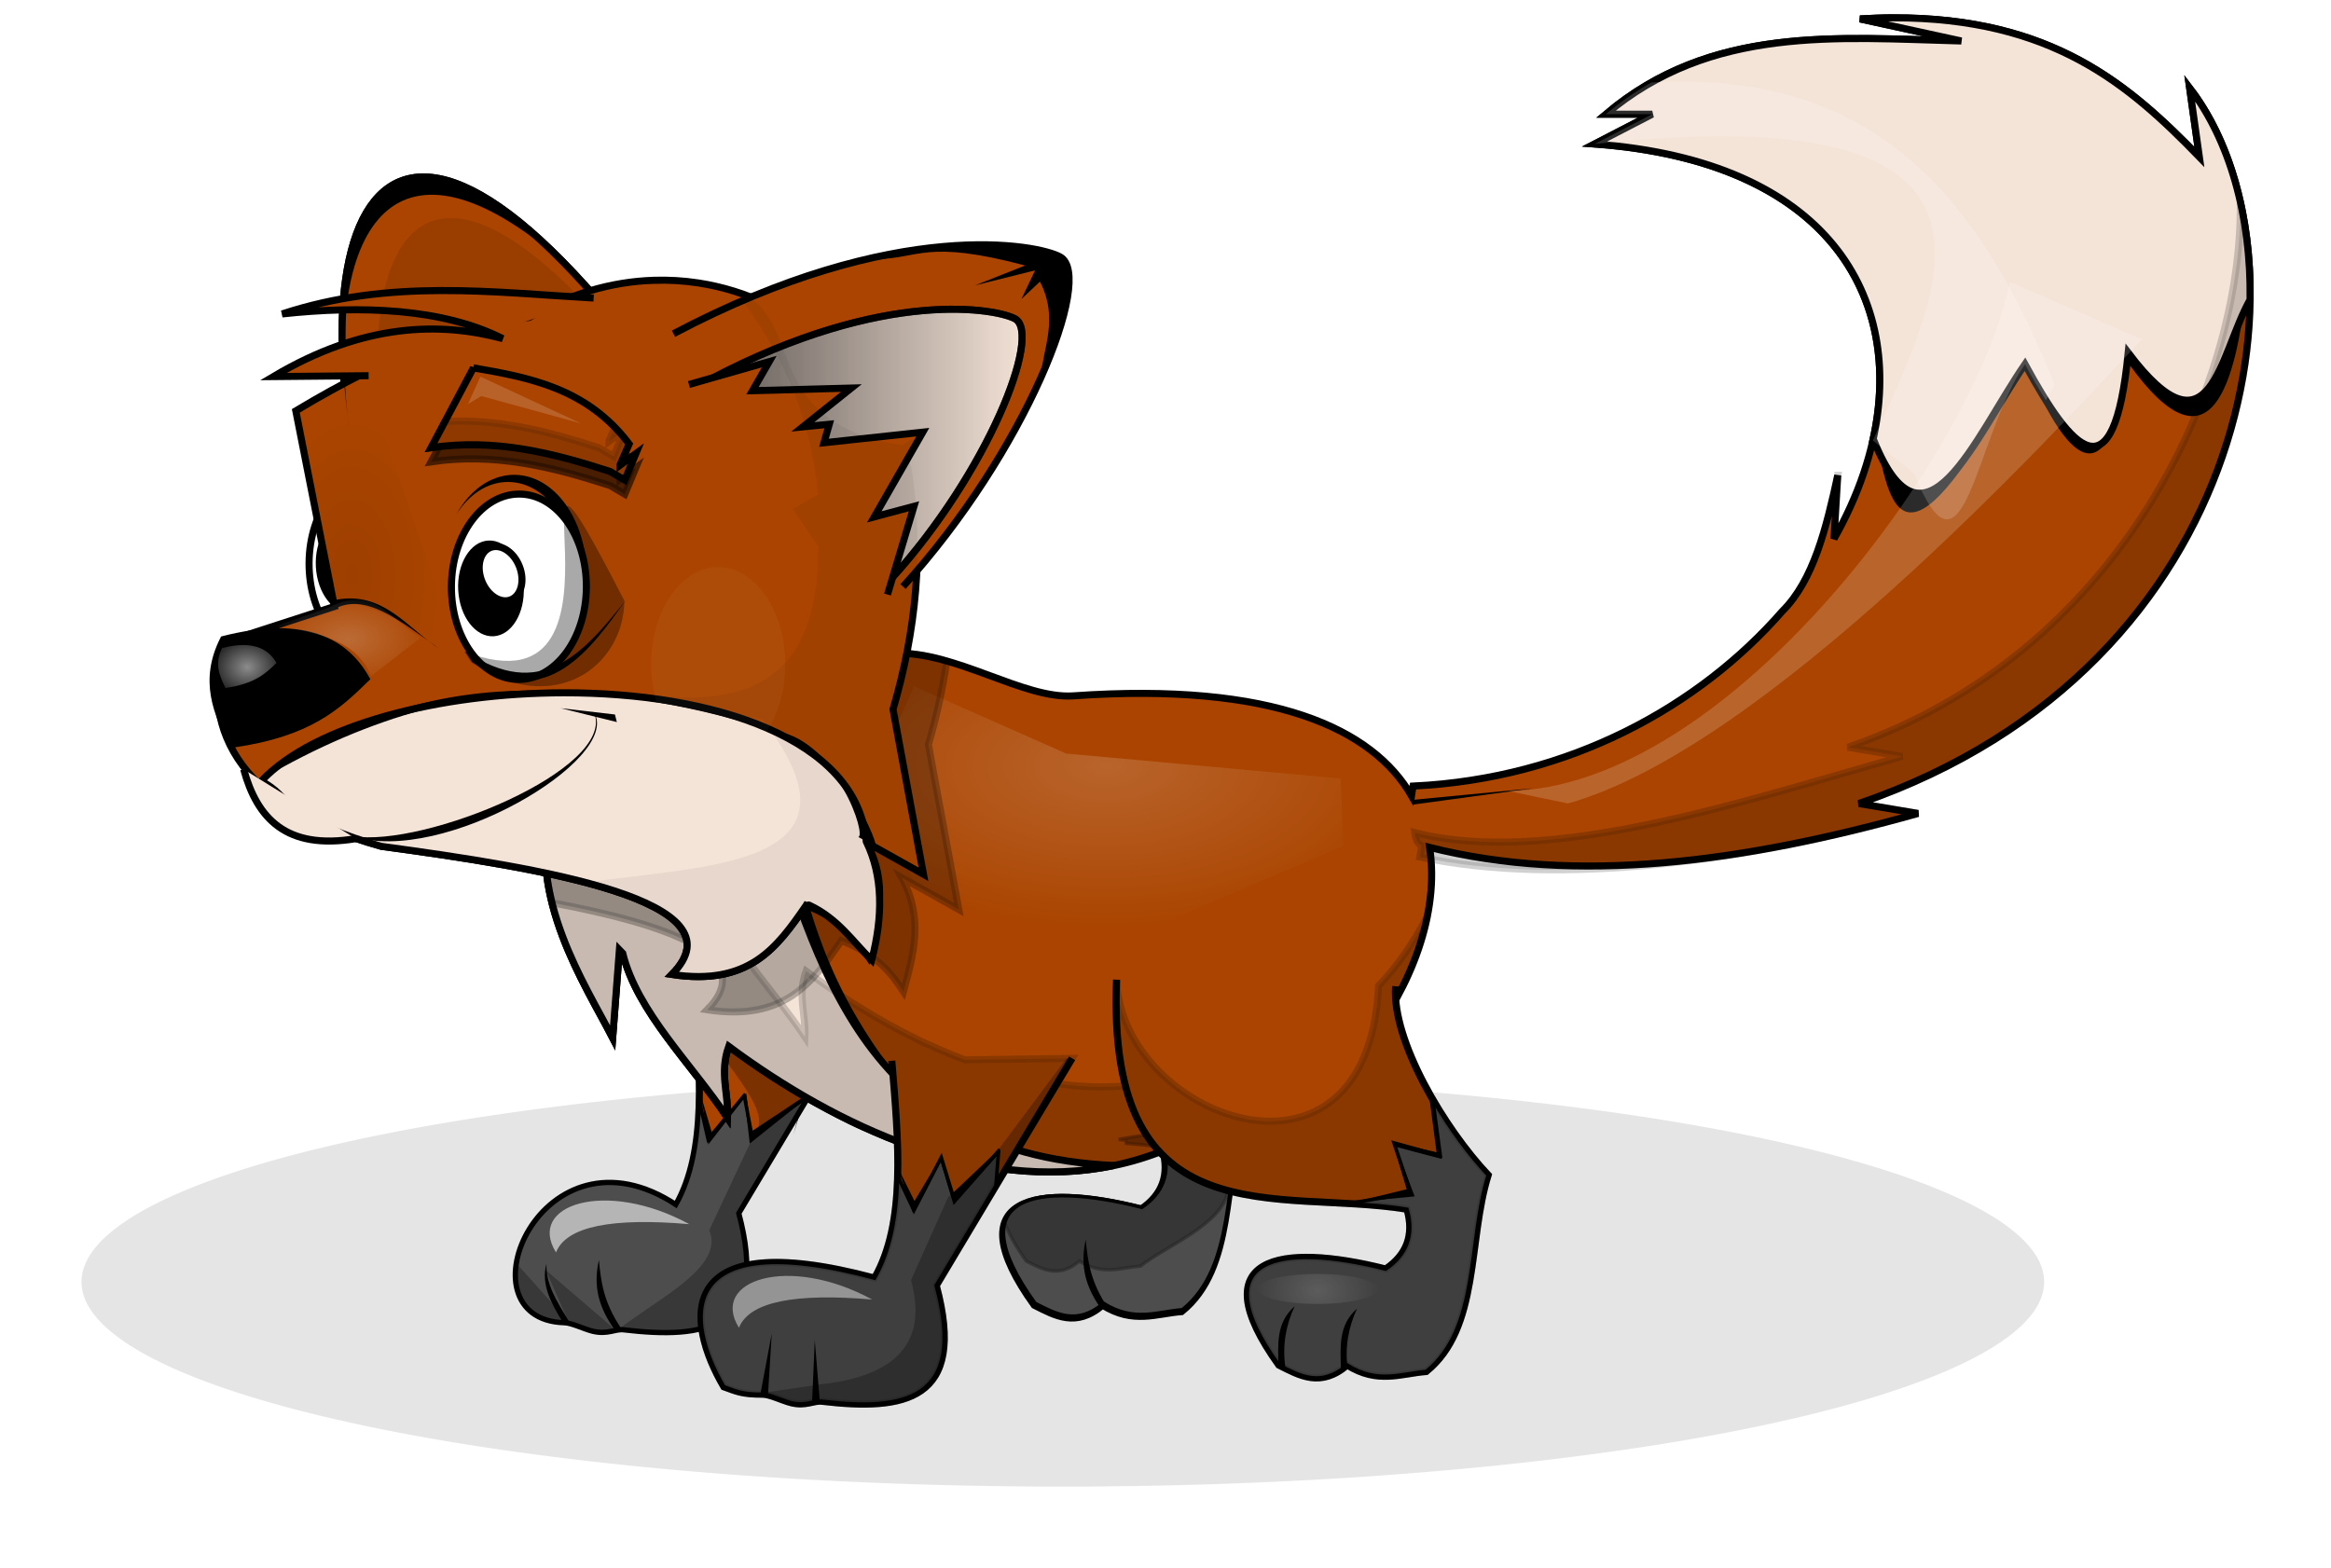 <?xml version="1.0" encoding="UTF-8" standalone="no"?>
<!-- Created with Inkscape (http://www.inkscape.org/) -->

<svg
   xmlns:dc="http://purl.org/dc/elements/1.1/"
   xmlns:cc="http://creativecommons.org/ns#"
   xmlns:rdf="http://www.w3.org/1999/02/22-rdf-syntax-ns#"
   xmlns:svg="http://www.w3.org/2000/svg"
   xmlns="http://www.w3.org/2000/svg"
   xmlns:xlink="http://www.w3.org/1999/xlink"
   xmlns:sodipodi="http://sodipodi.sourceforge.net/DTD/sodipodi-0.dtd"
   xmlns:inkscape="http://www.inkscape.org/namespaces/inkscape"
   width="660.354"
   height="444.309"
   id="svg7524"
   version="1.1"
   inkscape:version="0.47 r22583"
   sodipodi:docname="zorro.svg"
   inkscape:export-filename="/home/vladimir/Documentos/mis_sitios/pagina_mirror/animales/zorro.png"
   inkscape:export-xdpi="90"
   inkscape:export-ydpi="90">
  <defs
     id="defs7526">
    <inkscape:perspective
       sodipodi:type="inkscape:persp3d"
       inkscape:vp_x="0 : 526.18109 : 1"
       inkscape:vp_y="0 : 1000 : 0"
       inkscape:vp_z="744.09448 : 526.18109 : 1"
       inkscape:persp3d-origin="372.04724 : 350.78739 : 1"
       id="perspective7532" />
    <inkscape:perspective
       id="perspective7542"
       inkscape:persp3d-origin="0.5 : 0.33333333 : 1"
       inkscape:vp_z="1 : 0.5 : 1"
       inkscape:vp_y="0 : 1000 : 0"
       inkscape:vp_x="0 : 0.5 : 1"
       sodipodi:type="inkscape:persp3d" />
    <filter
       color-interpolation-filters="sRGB"
       inkscape:collect="always"
       id="filter7218-7"
       x="-0.172"
       width="1.344"
       y="-0.502"
       height="2.005">
      <feGaussianBlur
         inkscape:collect="always"
         stdDeviation="9.621"
         id="feGaussianBlur7220-3" />
    </filter>
    <filter
       color-interpolation-filters="sRGB"
       inkscape:collect="always"
       id="filter7319"
       x="-0.241"
       width="1.482"
       y="-0.233"
       height="1.466">
      <feGaussianBlur
         inkscape:collect="always"
         stdDeviation="5.23"
         id="feGaussianBlur7321" />
    </filter>
    <filter
       color-interpolation-filters="sRGB"
       inkscape:collect="always"
       id="filter6654">
      <feGaussianBlur
         inkscape:collect="always"
         stdDeviation="3.63"
         id="feGaussianBlur6656" />
    </filter>
    <filter
       color-interpolation-filters="sRGB"
       inkscape:collect="always"
       id="filter6683-9-6">
      <feGaussianBlur
         inkscape:collect="always"
         stdDeviation="3.722"
         id="feGaussianBlur6685-4-8" />
    </filter>
    <radialGradient
       inkscape:collect="always"
       xlink:href="#linearGradient7222"
       id="radialGradient7228"
       cx="-787.717"
       cy="956.549"
       fx="-787.717"
       fy="956.549"
       r="90.267"
       gradientTransform="matrix(1,0,0,0.51,0,468.323)"
       gradientUnits="userSpaceOnUse" />
    <linearGradient
       inkscape:collect="always"
       id="linearGradient7222">
      <stop
         style="stop-color:#ffffff;stop-opacity:1;"
         offset="0"
         id="stop7224" />
      <stop
         style="stop-color:#ffffff;stop-opacity:0;"
         offset="1"
         id="stop7226" />
    </linearGradient>
    <filter
       color-interpolation-filters="sRGB"
       inkscape:collect="always"
       id="filter7218"
       x="-0.172"
       width="1.344"
       y="-0.502"
       height="2.005">
      <feGaussianBlur
         inkscape:collect="always"
         stdDeviation="9.621"
         id="feGaussianBlur7220" />
    </filter>
    <radialGradient
       inkscape:collect="always"
       xlink:href="#linearGradient6424"
       id="radialGradient6430"
       cx="-1031.035"
       cy="927.997"
       fx="-1031.035"
       fy="927.997"
       r="13.109"
       gradientTransform="matrix(1,0,0,0.833,0,155.146)"
       gradientUnits="userSpaceOnUse" />
    <linearGradient
       inkscape:collect="always"
       id="linearGradient6424">
      <stop
         style="stop-color:#ffffff;stop-opacity:1;"
         offset="0"
         id="stop6426" />
      <stop
         style="stop-color:#ffffff;stop-opacity:0;"
         offset="1"
         id="stop6428" />
    </linearGradient>
    <filter
       color-interpolation-filters="sRGB"
       inkscape:collect="always"
       id="filter6420"
       x="-0.292"
       width="1.584"
       y="-0.397"
       height="1.795">
      <feGaussianBlur
         inkscape:collect="always"
         stdDeviation="2.014"
         id="feGaussianBlur6422" />
    </filter>
    <linearGradient
       inkscape:collect="always"
       xlink:href="#linearGradient7359"
       id="linearGradient7365"
       x1="-901.018"
       y1="865.004"
       x2="-810.53"
       y2="865.004"
       gradientUnits="userSpaceOnUse" />
    <linearGradient
       inkscape:collect="always"
       id="linearGradient7359">
      <stop
         style="stop-color:#000000;stop-opacity:1;"
         offset="0"
         id="stop7361" />
      <stop
         style="stop-color:#000000;stop-opacity:0;"
         offset="1"
         id="stop7363" />
    </linearGradient>
    <filter
       color-interpolation-filters="sRGB"
       inkscape:collect="always"
       id="filter7367">
      <feGaussianBlur
         inkscape:collect="always"
         stdDeviation="1.793"
         id="feGaussianBlur7369" />
    </filter>
    <filter
       color-interpolation-filters="sRGB"
       inkscape:collect="always"
       id="filter6683">
      <feGaussianBlur
         inkscape:collect="always"
         stdDeviation="3.722"
         id="feGaussianBlur6685" />
    </filter>
    <filter
       color-interpolation-filters="sRGB"
       inkscape:collect="always"
       id="filter6492"
       x="-0.154"
       width="1.308"
       y="-0.281"
       height="1.562">
      <feGaussianBlur
         inkscape:collect="always"
         stdDeviation="3.727"
         id="feGaussianBlur6494" />
    </filter>
    <radialGradient
       inkscape:collect="always"
       xlink:href="#linearGradient6400"
       id="radialGradient6406"
       cx="-1002.501"
       cy="919.926"
       fx="-1002.501"
       fy="919.926"
       r="24.716"
       gradientTransform="matrix(1,0,0,0.601,0,367.302)"
       gradientUnits="userSpaceOnUse" />
    <linearGradient
       inkscape:collect="always"
       id="linearGradient6400">
      <stop
         style="stop-color:#ffffff;stop-opacity:1;"
         offset="0"
         id="stop6402" />
      <stop
         style="stop-color:#ffffff;stop-opacity:0;"
         offset="1"
         id="stop6404" />
    </linearGradient>
    <filter
       color-interpolation-filters="sRGB"
       inkscape:collect="always"
       id="filter6396"
       x="-0.098"
       width="1.195"
       y="-0.186"
       height="1.373">
      <feGaussianBlur
         inkscape:collect="always"
         stdDeviation="1.681"
         id="feGaussianBlur6398" />
    </filter>
    <filter
       color-interpolation-filters="sRGB"
       inkscape:collect="always"
       id="filter6458"
       x="-0.183"
       width="1.366"
       y="-0.256"
       height="1.511">
      <feGaussianBlur
         inkscape:collect="always"
         stdDeviation="3.464"
         id="feGaussianBlur6460" />
    </filter>
    <filter
       color-interpolation-filters="sRGB"
       inkscape:collect="always"
       id="filter6529"
       x="-0.098"
       width="1.196"
       y="-0.339"
       height="1.678">
      <feGaussianBlur
         inkscape:collect="always"
         stdDeviation="2.363"
         id="feGaussianBlur6531" />
    </filter>
    <radialGradient
       inkscape:collect="always"
       xlink:href="#linearGradient6722"
       id="radialGradient6730"
       cx="-1001.44"
       cy="893.461"
       fx="-1001.44"
       fy="893.461"
       r="25.108"
       gradientTransform="matrix(1,0,0,1.732,0,-645.405)"
       gradientUnits="userSpaceOnUse" />
    <linearGradient
       inkscape:collect="always"
       id="linearGradient6722">
      <stop
         style="stop-color:#000000;stop-opacity:1;"
         offset="0"
         id="stop6724" />
      <stop
         style="stop-color:#000000;stop-opacity:0;"
         offset="1"
         id="stop6726" />
    </linearGradient>
    <filter
       color-interpolation-filters="sRGB"
       inkscape:collect="always"
       id="filter6458-0"
       x="-0.183"
       width="1.366"
       y="-0.256"
       height="1.511">
      <feGaussianBlur
         inkscape:collect="always"
         stdDeviation="3.464"
         id="feGaussianBlur6460-8" />
    </filter>
    <filter
       color-interpolation-filters="sRGB"
       inkscape:collect="always"
       id="filter6683-9">
      <feGaussianBlur
         inkscape:collect="always"
         stdDeviation="3.722"
         id="feGaussianBlur6685-4" />
    </filter>
    <filter
       color-interpolation-filters="sRGB"
       inkscape:collect="always"
       id="filter6898"
       x="-0.328"
       width="1.656"
       y="-0.883"
       height="2.766">
      <feGaussianBlur
         inkscape:collect="always"
         stdDeviation="5.408"
         id="feGaussianBlur6900" />
    </filter>
    <filter
       color-interpolation-filters="sRGB"
       inkscape:collect="always"
       id="filter6898-1"
       x="-0.328"
       width="1.656"
       y="-0.883"
       height="2.766">
      <feGaussianBlur
         inkscape:collect="always"
         stdDeviation="5.408"
         id="feGaussianBlur6900-5" />
    </filter>
    <filter
       color-interpolation-filters="sRGB"
       inkscape:collect="always"
       id="filter7057"
       x="-1.056"
       width="3.113"
       y="-0.73"
       height="2.46">
      <feGaussianBlur
         inkscape:collect="always"
         stdDeviation="16.725"
         id="feGaussianBlur7059" />
    </filter>
    <filter
       color-interpolation-filters="sRGB"
       inkscape:collect="always"
       id="filter7096">
      <feGaussianBlur
         inkscape:collect="always"
         stdDeviation="9.121"
         id="feGaussianBlur7098" />
    </filter>
    <radialGradient
       inkscape:collect="always"
       xlink:href="#linearGradient7329"
       id="radialGradient7335"
       cx="-727.875"
       cy="1104.362"
       fx="-727.875"
       fy="1104.362"
       r="17.647"
       gradientTransform="matrix(1,0,0,0.71,0,320.727)"
       gradientUnits="userSpaceOnUse" />
    <linearGradient
       inkscape:collect="always"
       id="linearGradient7329">
      <stop
         style="stop-color:#ffffff;stop-opacity:1;"
         offset="0"
         id="stop7331" />
      <stop
         style="stop-color:#ffffff;stop-opacity:0;"
         offset="1"
         id="stop7333" />
    </linearGradient>
    <filter
       color-interpolation-filters="sRGB"
       inkscape:collect="always"
       id="filter7325"
       x="-0.441"
       width="1.882"
       y="-0.973"
       height="2.946">
      <feGaussianBlur
         inkscape:collect="always"
         stdDeviation="3.447"
         id="feGaussianBlur7327" />
    </filter>
    <filter
       color-interpolation-filters="sRGB"
       inkscape:collect="always"
       id="filter7218-7-3"
       x="-0.172"
       width="1.344"
       y="-0.502"
       height="2.005">
      <feGaussianBlur
         inkscape:collect="always"
         stdDeviation="9.621"
         id="feGaussianBlur7220-3-8" />
    </filter>
    <filter
       color-interpolation-filters="sRGB"
       inkscape:collect="always"
       id="filter7439"
       x="-0.275"
       width="1.55"
       y="-0.664"
       height="2.328">
      <feGaussianBlur
         inkscape:collect="always"
         stdDeviation="3.667"
         id="feGaussianBlur7441" />
    </filter>
    <inkscape:perspective
       id="perspective8028"
       inkscape:persp3d-origin="0.5 : 0.33333333 : 1"
       inkscape:vp_z="1 : 0.5 : 1"
       inkscape:vp_y="0 : 1000 : 0"
       inkscape:vp_x="0 : 0.5 : 1"
       sodipodi:type="inkscape:persp3d" />
    <inkscape:perspective
       id="perspective8050"
       inkscape:persp3d-origin="0.5 : 0.33333333 : 1"
       inkscape:vp_z="1 : 0.5 : 1"
       inkscape:vp_y="0 : 1000 : 0"
       inkscape:vp_x="0 : 0.5 : 1"
       sodipodi:type="inkscape:persp3d" />
    <radialGradient
       inkscape:collect="always"
       xlink:href="#linearGradient6722"
       id="radialGradient8075"
       gradientUnits="userSpaceOnUse"
       gradientTransform="matrix(1,0,0,1.732,1133.772,-1222.913)"
       cx="-1001.44"
       cy="893.461"
       fx="-1001.44"
       fy="893.461"
       r="25.108" />
    <radialGradient
       inkscape:collect="always"
       xlink:href="#linearGradient6400"
       id="radialGradient8080"
       gradientUnits="userSpaceOnUse"
       gradientTransform="matrix(1,0,0,0.601,1133.772,-210.207)"
       cx="-1002.501"
       cy="919.926"
       fx="-1002.501"
       fy="919.926"
       r="24.716" />
    <linearGradient
       inkscape:collect="always"
       xlink:href="#linearGradient7359"
       id="linearGradient8106"
       gradientUnits="userSpaceOnUse"
       x1="-901.018"
       y1="865.004"
       x2="-810.53"
       y2="865.004"
       gradientTransform="translate(1133.772,-577.508)" />
    <radialGradient
       inkscape:collect="always"
       xlink:href="#linearGradient6424"
       id="radialGradient8111"
       gradientUnits="userSpaceOnUse"
       gradientTransform="matrix(1,0,0,0.833,1133.772,-422.363)"
       cx="-1031.035"
       cy="927.997"
       fx="-1031.035"
       fy="927.997"
       r="13.109" />
    <radialGradient
       inkscape:collect="always"
       xlink:href="#linearGradient7222"
       id="radialGradient8129"
       gradientUnits="userSpaceOnUse"
       gradientTransform="matrix(1,0,0,0.51,1133.772,-109.185)"
       cx="-787.717"
       cy="956.549"
       fx="-787.717"
       fy="956.549"
       r="90.267" />
    <filter
       inkscape:collect="always"
       id="filter8672"
       x="-0.142"
       width="1.283"
       y="-0.163"
       height="1.327">
      <feGaussianBlur
         inkscape:collect="always"
         stdDeviation="6.919"
         id="feGaussianBlur8674" />
    </filter>
  </defs>
  <sodipodi:namedview
     id="base"
     pagecolor="#ffffff"
     bordercolor="#666666"
     borderopacity="1.0"
     inkscape:pageopacity="0.0"
     inkscape:pageshadow="2"
     inkscape:zoom="0.35"
     inkscape:cx="320.17072"
     inkscape:cy="385.16468"
     inkscape:document-units="px"
     inkscape:current-layer="layer1"
     showgrid="false"
     inkscape:window-width="1024"
     inkscape:window-height="646"
     inkscape:window-x="0"
     inkscape:window-y="25"
     inkscape:window-maximized="1" />
  <g
     inkscape:label="Capa 1"
     inkscape:groupmode="layer"
     id="layer1"
     transform="translate(-32.68,-161.636)">
    <path
       sodipodi:type="arc"
       style="opacity:0.317;color:#000000;fill:#000000;fill-opacity:1;fill-rule:nonzero;stroke:none;stroke-width:2px;marker:none;visibility:visible;display:inline;overflow:visible;filter:url(#filter7218-7);enable-background:accumulate"
       id="path7371"
       sodipodi:cx="-812"
       sodipodi:cy="1162.3622"
       sodipodi:rx="278"
       sodipodi:ry="58"
       d="m -534,1162.362 a 278,58 0 1 1 -556,0 278,58 0 1 1 556,0 z"
       transform="translate(1145.772,-637.508)" />
    <path
       style="color:#000000;fill:#d45500;fill-opacity:1;fill-rule:nonzero;stroke:#000000;stroke-width:2px;stroke-linecap:butt;stroke-linejoin:miter;stroke-miterlimit:4;stroke-opacity:1;stroke-dasharray:none;stroke-dashoffset:0;marker:none;visibility:visible;display:inline;overflow:visible;enable-background:accumulate"
       d="m 279.703,422.26 c -2.936,74.229 45.803,59.018 82.278,65.035 2.08,7.286 -0.063,12.882 -6.05,16.94 -29.842,-7.531 -52.49,-3.7 -30.249,27.224 5.951,3.014 11.84,6.396 19.359,0 8.664,5.417 15.212,2.368 22.384,1.815 15.228,-12.299 11.72,-37.09 17.544,-55.658 -12.417,-13.149 -27.364,-38.182 -26.211,-53.498"
       id="path4349-4-7-7"
       sodipodi:nodetypes="cccccccc" />
    <path
       style="color:#000000;fill:#4d4d4d;fill-opacity:1;fill-rule:nonzero;stroke:#000000;stroke-width:1px;stroke-linecap:butt;stroke-linejoin:miter;stroke-miterlimit:4;stroke-opacity:1;stroke-dasharray:none;stroke-dashoffset:0;marker:none;visibility:visible;display:inline;overflow:visible;enable-background:accumulate"
       d="m 369.501,455.589 2.156,16 -13.125,-3.625 4.75,14.25 -17.844,2.938 c 5.724,0.319 11.387,0.735 16.781,1.625 2.08,7.286 -0.076,12.879 -6.062,16.938 -29.842,-7.531 -52.492,-3.706 -30.25,27.219 5.951,3.014 11.856,6.396 19.375,0 8.664,5.417 15.203,2.365 22.375,1.812 15.228,-12.299 11.738,-37.088 17.562,-55.656 -5.263,-5.573 -10.965,-13.301 -15.719,-21.5 z"
       id="path6202-1" />
    <path
       style="color:#000000;fill:#aa4400;fill-opacity:1;fill-rule:nonzero;stroke:#000000;stroke-width:2px;stroke-linecap:butt;stroke-linejoin:miter;stroke-miterlimit:4;stroke-opacity:1;stroke-dasharray:none;stroke-dashoffset:0;marker:none;visibility:visible;display:inline;overflow:visible;enable-background:accumulate"
       d="m 229.104,441.705 c 1.937,22.906 4.072,45.942 -4.898,61.575 -37.94,-25.065 -61.702,31.992 -31.713,32.89 2.126,0 5.717,1.843 8.179,2.432 4.158,0.995 6.219,-0.714 8.708,-0.421 22.944,2.698 41.157,0.096 32.319,-32.803 l 38.485,-64.373"
       id="path4244-7-2-8"
       sodipodi:nodetypes="cccsscc" />
    <path
       style="color:#000000;fill:#4d4d4d;fill-opacity:1;fill-rule:nonzero;stroke:#000000;stroke-width:1px;stroke-linecap:butt;stroke-linejoin:miter;stroke-miterlimit:4;stroke-opacity:1;stroke-dasharray:none;stroke-dashoffset:0;marker:none;visibility:visible;display:inline;overflow:visible;enable-background:accumulate"
       d="m 243.525,472.03 -10.25,12.375 -2.5,-10.875 c -0.216,11.232 -1.841,21.521 -6.562,29.75 -37.94,-25.065 -61.707,32.008 -31.719,32.906 2.126,0 5.725,1.817 8.188,2.406 4.158,0.995 6.198,-0.699 8.688,-0.406 22.944,2.698 41.182,0.086 32.344,-32.813 l 19.688,-32.969 -15.75,10.938 -2.125,-11.312 z"
       id="path5956" />
    <path
       style="fill:#000000;stroke:none"
       d="m 191.912,535.954 c -2.922,-4.786 -6.086,-10.34 -4.419,-16.263 -0.185,5.771 2.64,10.272 6.541,16.617 l -2.121,-0.354 z"
       id="path4297-30-4"
       sodipodi:nodetypes="cccc" />
    <path
       style="fill:#000000;stroke:none"
       d="m 206.543,538.041 c -5.33,-7.579 -5.422,-13.662 -4.209,-19.372 0.611,5.87 1.154,11.713 6.359,19.421 l -2.15,-0.048 0,-8e-4 z"
       id="path4297-3-2-74"
       sodipodi:nodetypes="ccccc" />
    <path
       style="color:#000000;fill:#aa4400;fill-opacity:1;fill-rule:nonzero;stroke:#000000;stroke-width:2px;stroke-linecap:butt;stroke-linejoin:miter;stroke-miterlimit:4;stroke-opacity:1;stroke-dasharray:none;stroke-dashoffset:0;marker:none;visibility:visible;display:inline;overflow:visible;enable-background:accumulate"
       d="m 568.99,166.679 c -3.005,0 -6.157,0.136 -9.375,0.312 l 28.688,6.25 c -35.174,-0.915 -70.916,-4.447 -100.688,20.75 l 13.125,0 -16.312,8.438 c 81.557,5.993 95.5,63.159 67.812,111.875 l 1.062,-18 c -3.276,15.127 -6.915,29.783 -15.688,38.5 -23.318,26.743 -60.033,47.463 -104.625,49.562 l -0.438,2.75 c -10.956,-18.957 -39.085,-32.278 -95.812,-28.312 -14.162,0.99 -33.342,-12.729 -50.75,-12.062 l -89.562,53.5 -7.875,-9.594 c -6.263,25.456 9.628,49.506 17.688,65.063 l 1.906,-24.906 c 0.128,0.135 0.246,0.271 0.375,0.406 0.19,0.2 0.401,0.393 0.594,0.594 4.151,16.658 19.342,31.106 29.656,46.531 0.341,-6.801 -2.336,-12.607 0.344,-20.188 0.956,0.709 1.932,1.393 2.906,2.094 1.966,1.415 3.964,2.815 6,4.188 1.005,0.678 2.01,1.366 3.031,2.031 0.007,0 0.024,0 0.031,0 2.064,1.343 4.157,2.653 6.281,3.937 1.06,0.641 2.144,1.282 3.219,1.906 0.281,0.163 0.562,0.338 0.844,0.5 0.796,0.457 1.603,0.896 2.406,1.344 1.09,0.607 2.179,1.194 3.281,1.781 2.167,1.155 4.352,2.304 6.562,3.375 0.092,0.044 0.189,0.081 0.281,0.125 0.638,0.308 1.265,0.606 1.906,0.906 0.433,0.203 0.878,0.395 1.312,0.594 1.128,0.517 2.269,1.008 3.406,1.5 1.153,0.499 2.307,0.997 3.469,1.469 3.456,1.403 6.947,2.673 10.469,3.813 1.168,0.378 2.357,0.747 3.531,1.094 1.191,0.351 2.367,0.683 3.562,1 5.924,1.571 11.912,2.712 17.906,3.344 1.196,0.126 2.397,0.228 3.594,0.313 20.558,1.453 41.142,-3.288 59.875,-17.781 20.657,10.213 60.57,-36.409 54.688,-73.938 41.568,10.464 88.655,4.368 138.375,-9.625 l -16.75,-2.812 c 113.606,-38.946 129.761,-155.813 93.688,-202.75 l 2.75,19.562 c -19.936,-20.508 -41.679,-39.494 -86.75,-39.438 z"
       id="path4082-5-4" />
    <path
       style="opacity:0.542;color:#000000;fill:#000000;fill-opacity:1;fill-rule:nonzero;stroke:#000000;stroke-width:1px;stroke-linecap:butt;stroke-linejoin:miter;stroke-miterlimit:4;stroke-opacity:1;stroke-dasharray:none;stroke-dashoffset:0;marker:none;visibility:visible;display:inline;overflow:visible;filter:url(#filter7319);enable-background:accumulate"
       d="m 358.522,467.96 4.75,14.25 -13.688,2.25 c 0.666,0.091 1.344,0.173 2,0.281 0.08,0.279 0.124,0.571 0.188,0.844 3.552,0.279 7.046,0.628 10.438,1.187 2.08,7.286 -0.076,12.879 -6.062,16.938 -19.584,-4.942 -36.047,-4.976 -38.781,4.312 1.02,3.02 2.966,6.633 6.062,10.938 4.611,2.336 9.204,4.957 15.031,0 6.714,4.198 11.786,1.835 17.344,1.406 6.872,-5.55 23.315,-11.906 24.635,-21.155 0.946,-6.635 -12.926,-15.96 -11.041,-21.97 -2.167,-2.295 -4.427,-5.052 -6.625,-8.094 l -4.25,-1.187 z"
       id="path6202-1-0"
       sodipodi:nodetypes="cccccccccccsccc" />
    <path
       style="color:#000000;fill:#000000;fill-opacity:1;fill-rule:nonzero;stroke:none;stroke-width:1px;marker:none;visibility:visible;display:inline;overflow:visible;enable-background:accumulate"
       d="m 283.836,462.768 c -19.127,-26.214 -22.748,-47.259 -28.284,-68.943 2.776,27.845 13.741,53.349 29.698,77.428 l -1.414,-8.485 z"
       id="path4649-3"
       sodipodi:nodetypes="cccc" />
    <path
       style="color:#000000;fill:#ffffff;fill-opacity:1;fill-rule:nonzero;stroke:#000000;stroke-width:2px;stroke-linecap:butt;stroke-linejoin:miter;stroke-miterlimit:4;stroke-opacity:1;stroke-dasharray:none;stroke-dashoffset:0;marker:none;visibility:visible;display:inline;overflow:visible;enable-background:accumulate"
       d="m 228.947,281.756 c -87.976,-127.094 -115.344,-59.762 -90.74,33.574"
       id="path3575-6-0-8-3"
       sodipodi:nodetypes="cc" />
    <path
       style="color:#000000;fill:#aa4400;fill-opacity:1;fill-rule:nonzero;stroke:#000000;stroke-width:2px;stroke-linecap:butt;stroke-linejoin:miter;stroke-miterlimit:4;stroke-opacity:1;stroke-dasharray:none;stroke-dashoffset:0;marker:none;visibility:visible;display:inline;overflow:visible;enable-background:accumulate"
       d="m 228.947,281.756 c -87.976,-127.094 -115.344,-59.762 -90.74,33.574"
       id="path3575-6-3"
       sodipodi:nodetypes="cc" />
    <path
       style="opacity:0.309;color:#000000;fill:#000000;fill-opacity:1;fill-rule:nonzero;stroke:none;stroke-width:1.811px;marker:none;visibility:visible;display:inline;overflow:visible;filter:url(#filter6654);enable-background:accumulate"
       d="M 229.49,286.782 C 149.849,171.728 125.073,232.681 147.347,317.175"
       id="path3575-6-3-8"
       sodipodi:nodetypes="cc" />
    <g
       transform="matrix(1.862,-0.731,0.731,1.862,-1504.084,-143.416)"
       id="g3158-2-3-0-4">
      <g
         id="g3112-0-5-5-5">
        <g
           id="g3104-2-2-6-1">
          <path
             id="path2959-2-4-9-3-8"
             d="m 681.998,500.935 c -2.269,0.054 -4.595,1.055 -6.656,2.761 2.704,-1.984 5.808,-2.691 8.54,-1.6 4.965,1.983 6.8,9.123 4.076,15.944 -2.724,6.821 -8.967,10.729 -13.932,8.746 -1.757,-0.702 -3.118,-2.042 -4.025,-3.793 0.948,2.186 2.507,3.889 4.592,4.721 5.272,2.105 11.891,-2.071 14.783,-9.314 2.892,-7.242 0.963,-14.82 -4.309,-16.925 -0.988,-0.395 -2.021,-0.567 -3.07,-0.542 z"
             style="color:#000000;fill:#000000;stroke:none;stroke-width:1.076px;marker:none;visibility:visible;display:inline;overflow:visible;enable-background:accumulate" />
          <path
             transform="matrix(0.929,0.371,-0.371,0.929,236.649,-218.682)"
             d="m 693.571,518.166 c 0,7.249 -4.277,13.125 -9.554,13.125 -5.276,0 -9.554,-5.876 -9.554,-13.125 0,-7.249 4.277,-13.125 9.554,-13.125 5.276,0 9.554,5.876 9.554,13.125 z"
             sodipodi:ry="13.125"
             sodipodi:rx="9.5535717"
             sodipodi:cy="518.16577"
             sodipodi:cx="684.01788"
             id="path2959-9-9-7-2"
             style="color:#000000;fill:#ffffff;stroke:#000000;stroke-width:1px;stroke-linecap:butt;stroke-linejoin:miter;stroke-miterlimit:4;stroke-opacity:1;stroke-dasharray:none;stroke-dashoffset:0;marker:none;visibility:visible;display:inline;overflow:visible;enable-background:accumulate"
             sodipodi:type="arc" />
          <path
             sodipodi:nodetypes="cccc"
             id="path2990-9-7-3-2"
             d="m 669.464,522.184 c 7.315,10.565 15.302,6.488 23.75,1.607 -6.782,4.392 -16.249,10.859 -23.393,0.179 l -0.357,-1.786 z"
             style="color:#000000;fill:#000000;fill-opacity:1;fill-rule:nonzero;stroke:none;stroke-width:1px;marker:none;visibility:visible;display:inline;overflow:visible;enable-background:accumulate" />
          <path
             transform="matrix(0.95,0.314,-0.314,0.95,192.211,-188.195)"
             d="m 684.464,515.755 c 0,3.748 -2.079,6.786 -4.643,6.786 -2.564,0 -4.643,-3.038 -4.643,-6.786 0,-3.748 2.079,-6.786 4.643,-6.786 2.564,0 4.643,3.038 4.643,6.786 z"
             sodipodi:ry="6.7857141"
             sodipodi:rx="4.6428571"
             sodipodi:cy="515.75507"
             sodipodi:cx="679.82141"
             id="path3013-9-9-2-9"
             style="color:#000000;fill:#000000;fill-opacity:1;fill-rule:nonzero;stroke:none;stroke-width:1px;marker:none;visibility:visible;display:inline;overflow:visible;enable-background:accumulate"
             sodipodi:type="arc" />
        </g>
        <path
           sodipodi:type="arc"
           style="color:#000000;fill:#ffffff;fill-opacity:1;fill-rule:nonzero;stroke:#000000;stroke-width:1px;stroke-linecap:butt;stroke-linejoin:miter;stroke-miterlimit:4;stroke-opacity:1;stroke-dasharray:none;stroke-dashoffset:0;marker:none;visibility:visible;display:inline;overflow:visible;enable-background:accumulate"
           id="path3110-5-8-1-7"
           sodipodi:cx="678.88391"
           sodipodi:cy="514.77289"
           sodipodi:rx="2.8571429"
           sodipodi:ry="3.9732144"
           d="m 681.741,514.773 c 0,2.194 -1.279,3.973 -2.857,3.973 -1.578,0 -2.857,-1.779 -2.857,-3.973 0,-2.194 1.279,-3.973 2.857,-3.973 1.578,0 2.857,1.779 2.857,3.973 z"
           transform="translate(-0.759,-0.982)" />
      </g>
    </g>
    <path
       style="opacity:0.53;color:#000000;fill:#000000;fill-opacity:1;fill-rule:nonzero;stroke:none;stroke-width:2px;marker:none;visibility:visible;display:inline;overflow:visible;filter:url(#filter6683-9-6);enable-background:accumulate"
       d="m 233.615,455.054 c 5.421,9.724 18.345,22.084 12.75,27.938 l -12.75,27.219 c 4.314,10.322 -13.818,18.916 -25.594,28 0.448,-0.053 0.882,-0.086 1.344,-0.031 22.944,2.698 41.182,0.086 32.344,-32.812 l 23.375,-39.125 -31.469,-11.188 z m -54.469,64.75 c -1.298,8.435 2.541,16.051 13.344,16.375 2.126,0 5.725,1.848 8.188,2.438 2.794,0.669 4.615,0.127 6.281,-0.219 l -19.656,-16.875 6.375,14.5 -14.531,-16.219 z"
       id="path6930"
       sodipodi:nodetypes="ccccscccccscccc" />
    <path
       style="color:#000000;fill:#f4e3d7;fill-opacity:1;fill-rule:nonzero;stroke:#000000;stroke-width:2px;stroke-linecap:butt;stroke-linejoin:miter;stroke-miterlimit:4;stroke-opacity:1;stroke-dasharray:none;stroke-dashoffset:0;marker:none;visibility:visible;display:inline;overflow:visible;enable-background:accumulate"
       d="m 247.057,381.53 -50.344,19.062 -8.156,-9.938 c -6.263,25.456 9.628,49.506 17.688,65.062 l 1.906,-24.906 c 0.297,0.314 0.635,0.622 0.938,0.938 4.127,16.686 19.36,31.148 29.688,46.594 0.341,-6.809 -2.354,-12.624 0.344,-20.219 30.769,22.828 71.224,41.65 109.094,33.75 -74.364,-3.409 -85.137,-62.341 -101.156,-110.344 z"
       id="path4127-5" />
    <path
       style="opacity:0.414;fill:url(#radialGradient8129);fill-opacity:1;stroke:none;filter:url(#filter7218)"
       d="m 412.523,382.223 -77.782,-7.071 -43.134,-19.092 -12.728,28.991 29.64,60.971 104.711,-44.707 -0.707,-19.092 z"
       id="path7212"
       sodipodi:nodetypes="ccccccc" />
    <path
       style="color:#000000;fill:#000000;fill-opacity:1;fill-rule:nonzero;stroke:#000000;stroke-width:2px;stroke-linecap:butt;stroke-linejoin:miter;stroke-miterlimit:4;stroke-opacity:1;stroke-dasharray:none;stroke-dashoffset:0;marker:none;visibility:visible;display:inline;overflow:visible;enable-background:accumulate;filter:url(#filter8672);opacity:0.51"
       d="M 253.312 185.094 L 163.75 238.594 L 155.875 229 C 153.606 238.221 154.255 247.266 156.375 255.781 C 189.127 261.934 215.336 270.951 200.344 286.125 C 222.161 289.428 230.05 278.581 238.312 266.594 C 238.327 266.57 238.361 266.555 238.375 266.531 C 248.494 270.487 252.433 275.69 255.938 280.969 C 258.72 270.626 261.827 260.31 255.438 248.656 L 271.625 257.719 L 263 210.969 C 265.287 203.177 267.038 195.303 268.219 187.312 C 263.209 185.879 258.193 184.907 253.312 185.094 z "
       transform="translate(32.68,161.636)"
       id="path3307-3-4" />
    <path
       style="color:#000000;fill:#aa4400;fill-opacity:1;fill-rule:nonzero;stroke:#000000;stroke-width:2px;stroke-linecap:butt;stroke-linejoin:miter;stroke-miterlimit:4;stroke-opacity:1;stroke-dasharray:none;stroke-dashoffset:0;marker:none;visibility:visible;display:inline;overflow:visible;enable-background:accumulate"
       d="m 217.982,241.051 c -12.43,0.374 -24.452,4.109 -35.375,10.5 -17.962,2.597 -39.329,10.392 -66.125,26.5 l 10.938,55.437 -31.062,10.063 c -5.837,18.751 -2.255,44.906 44.312,57.875 45.251,6.12 103.058,15.363 82.348,36.323 21.817,3.303 29.702,-7.523 37.964,-19.51 0.014,-0.024 0.048,-0.038 0.062,-0.062 10.119,3.956 14.084,9.143 17.588,14.423 2.783,-10.343 5.864,-20.644 -0.525,-32.297 l 16.188,9.062 -8.625,-46.75 c 6.465,-22.019 8.863,-44.762 5.188,-68.625 -10.795,-27.619 -32.688,-47.968 -60.375,-52.187 -4.205,-0.641 -8.355,-0.875 -12.5,-0.75 l 1e-4,-6e-4 z"
       id="path3307-3"
       sodipodi:nodetypes="ccccccccccccccscc" />
    <path
       style="color:#000000;fill:#f4e3d7;fill-opacity:1;fill-rule:nonzero;stroke:#000000;stroke-width:2px;stroke-linecap:butt;stroke-linejoin:miter;stroke-miterlimit:4;stroke-opacity:1;stroke-dasharray:none;stroke-dashoffset:0;marker:none;visibility:visible;display:inline;overflow:visible;enable-background:accumulate"
       d="m 192.369,357.936 c -34.916,0.053 -70.566,9.018 -85.656,25 4.083,2.28 6.378,4.76 7.781,7.375 0.012,0.008 0.019,0.024 0.031,0.031 6.635,4.245 15.196,8.041 26.156,11.094 45.251,6.12 103.053,15.352 82.344,36.312 21.817,3.303 29.706,-7.513 37.969,-19.5 0.014,-0.024 0.048,-0.038 0.062,-0.062 0.578,0.226 0.367,-0.296 0.906,-0.062 8.256,3.879 12.403,10.452 17.661,15.531 3.248,-12.441 3.21,-23.786 -1.536,-33.562 -2.524,-29.291 -43.578,-42.22 -85.719,-42.156 z"
       id="path6040"
       sodipodi:nodetypes="cccscccccccc" />
    <path
       style="fill:#000000;stroke:#000000;stroke-width:2px;stroke-linecap:butt;stroke-linejoin:miter;stroke-opacity:1"
       d="m 96,342.838 c 20.956,-5.314 33.679,-0.748 40.357,11.071 -7.969,7.74 -15.944,15.479 -37.857,18.571 -4.349,-8.922 -8.404,-17.924 -2.5,-29.643 z"
       id="path3312-6"
       sodipodi:nodetypes="cccc" />
    <path
       style="color:#000000;fill:#f4e3d7;fill-opacity:1;fill-rule:nonzero;stroke:#000000;stroke-width:2px;stroke-linecap:butt;stroke-linejoin:miter;stroke-miterlimit:4;stroke-opacity:1;stroke-dasharray:none;stroke-dashoffset:0;marker:none;visibility:visible;display:inline;overflow:visible;enable-background:accumulate"
       d="m 101.715,379.624 c 3.785,13.758 11.892,22.941 31.786,19.643"
       id="path3314-9"
       sodipodi:nodetypes="cc" />
    <path
       style="fill:#000000;stroke:none"
       d="m 132.607,398.552 c 25.298,8.424 76.145,-21.745 68.408,-34.936 6.259,15.893 -48.248,38.287 -68.408,34.936 z"
       id="path3337-4"
       sodipodi:nodetypes="ccc" />
    <g
       transform="matrix(1.862,-0.731,0.731,1.862,-1463.757,-136.787)"
       id="g3158-2-3-1">
      <g
         id="g3112-0-5-2">
        <g
           id="g3104-2-2-3">
          <path
             id="path2959-2-4-9-7"
             d="m 681.998,500.935 c -2.269,0.054 -4.595,1.055 -6.656,2.761 2.704,-1.984 5.808,-2.691 8.54,-1.6 4.965,1.983 6.8,9.123 4.076,15.944 -2.724,6.821 -8.967,10.729 -13.932,8.746 -1.757,-0.702 -3.118,-2.042 -4.025,-3.793 0.948,2.186 2.507,3.889 4.592,4.721 5.272,2.105 11.891,-2.071 14.783,-9.314 2.892,-7.242 0.963,-14.82 -4.309,-16.925 -0.988,-0.395 -2.021,-0.567 -3.07,-0.542 z"
             style="color:#000000;fill:#000000;stroke:none;stroke-width:1.076px;marker:none;visibility:visible;display:inline;overflow:visible;enable-background:accumulate" />
          <path
             transform="matrix(0.929,0.371,-0.371,0.929,236.649,-218.682)"
             d="m 693.571,518.166 c 0,7.249 -4.277,13.125 -9.554,13.125 -5.276,0 -9.554,-5.876 -9.554,-13.125 0,-7.249 4.277,-13.125 9.554,-13.125 5.276,0 9.554,5.876 9.554,13.125 z"
             sodipodi:ry="13.125"
             sodipodi:rx="9.5535717"
             sodipodi:cy="518.16577"
             sodipodi:cx="684.01788"
             id="path2959-9-9-6"
             style="color:#000000;fill:#ffffff;stroke:#000000;stroke-width:1px;stroke-linecap:butt;stroke-linejoin:miter;stroke-miterlimit:4;stroke-opacity:1;stroke-dasharray:none;stroke-dashoffset:0;marker:none;visibility:visible;display:inline;overflow:visible;enable-background:accumulate"
             sodipodi:type="arc" />
          <path
             sodipodi:nodetypes="cccc"
             id="path2990-9-7-6"
             d="m 669.464,522.184 c 7.315,10.565 15.302,6.488 23.75,1.607 -6.782,4.392 -16.249,10.859 -23.393,0.179 l -0.357,-1.786 z"
             style="color:#000000;fill:#000000;fill-opacity:1;fill-rule:nonzero;stroke:none;stroke-width:1px;marker:none;visibility:visible;display:inline;overflow:visible;enable-background:accumulate" />
          <path
             transform="matrix(0.95,0.314,-0.314,0.95,192.211,-188.195)"
             d="m 684.464,515.755 c 0,3.748 -2.079,6.786 -4.643,6.786 -2.564,0 -4.643,-3.038 -4.643,-6.786 0,-3.748 2.079,-6.786 4.643,-6.786 2.564,0 4.643,3.038 4.643,6.786 z"
             sodipodi:ry="6.7857141"
             sodipodi:rx="4.6428571"
             sodipodi:cy="515.75507"
             sodipodi:cx="679.82141"
             id="path3013-9-9-0"
             style="color:#000000;fill:#000000;fill-opacity:1;fill-rule:nonzero;stroke:none;stroke-width:1px;marker:none;visibility:visible;display:inline;overflow:visible;enable-background:accumulate"
             sodipodi:type="arc" />
        </g>
        <path
           sodipodi:type="arc"
           style="color:#000000;fill:#ffffff;fill-opacity:1;fill-rule:nonzero;stroke:#000000;stroke-width:1px;stroke-linecap:butt;stroke-linejoin:miter;stroke-miterlimit:4;stroke-opacity:1;stroke-dasharray:none;stroke-dashoffset:0;marker:none;visibility:visible;display:inline;overflow:visible;enable-background:accumulate"
           id="path3110-5-8-5"
           sodipodi:cx="678.88391"
           sodipodi:cy="514.77289"
           sodipodi:rx="2.8571429"
           sodipodi:ry="3.9732144"
           d="m 681.741,514.773 c 0,2.194 -1.279,3.973 -2.857,3.973 -1.578,0 -2.857,-1.779 -2.857,-3.973 0,-2.194 1.279,-3.973 2.857,-3.973 1.578,0 2.857,1.779 2.857,3.973 z"
           transform="translate(-0.759,-0.982)" />
      </g>
    </g>
    <path
       style="color:#000000;fill:#000000;fill-opacity:1;fill-rule:nonzero;stroke:none;stroke-width:1;marker:none;visibility:visible;display:inline;overflow:visible;enable-background:accumulate"
       d="m 206.893,364.088 -15.357,-1.786 15.893,3.929 -0.536,-2.143 z"
       id="path3455-6" />
    <path
       style="color:#000000;fill:#aa4400;fill-opacity:1;fill-rule:nonzero;stroke:#000000;stroke-width:2px;stroke-linecap:butt;stroke-linejoin:miter;stroke-miterlimit:4;stroke-opacity:1;stroke-dasharray:none;stroke-dashoffset:0;marker:none;visibility:visible;display:inline;overflow:visible;enable-background:accumulate"
       d="m 223.479,256.191 c 63.302,-33.429 103.641,-25.185 109.609,-21.725 9.618,5.576 -9.752,55.006 -44.588,93.372"
       id="path3575-09"
       sodipodi:nodetypes="csc" />
    <path
       style="opacity:0.739;fill:url(#radialGradient8111);fill-opacity:1;stroke:none;filter:url(#filter6420)"
       d="m 95.592,345.246 c 8.007,-2.031 12.868,-0.286 15.419,4.23 -3.045,2.958 -6.092,5.914 -14.464,7.096 -1.662,-3.409 -3.211,-6.848 -0.955,-11.325 z"
       id="path3312-7-3"
       sodipodi:nodetypes="cccc" />
    <path
       style="fill:#000000;stroke:none"
       d="m 285.17,354.864 c 0.182,1.703 0.294,3.216 0.375,4.688 -0.038,-1.437 -0.166,-2.986 -0.375,-4.688 z m -102.312,2.438 c -23.931,0.06 -50.139,6.107 -76.437,25.312 32.642,-19.238 61.275,-25.224 85.562,-25.062 -3.01,-0.178 -6.034,-0.258 -9.125,-0.25 z m 9.125,0.25 c 24.555,1.237 50.434,7.405 63.32,12.854 -12.037,-8.018 -37.394,-13.071 -63.32,-12.854 z m 93.562,2.25 c 0.026,1.332 -0.006,2.51 -0.125,3.625 0.122,0.07 0.122,0.116 0.25,0.188 0.018,-1.179 -0.054,-2.439 -0.125,-3.812 l 0,-4e-4 z m -33.57,9.2 c 18.376,3.819 26.236,29.808 23.833,29.784 l 4.891,2.636 c 1.055,-1.34 -13.11,-32.141 -28.724,-32.419 z"
       id="path3667-5"
       sodipodi:nodetypes="ccccccccccccccccccc" />
    <path
       style="color:#000000;fill:#f4e3d7;fill-opacity:1;fill-rule:nonzero;stroke:#000000;stroke-width:2px;stroke-linecap:butt;stroke-linejoin:miter;stroke-miterlimit:4;stroke-opacity:1;stroke-dasharray:none;stroke-dashoffset:0;marker:none;visibility:visible;display:inline;overflow:visible;enable-background:accumulate"
       d="m 233.754,269.159 c 49.983,-26.395 81.835,-19.886 86.547,-17.155 7.594,4.402 -7.7,43.433 -35.207,73.727 -10.176,-21.17 -25.067,-40.768 -51.34,-56.572 z"
       id="path3575-0-6"
       sodipodi:nodetypes="cscc" />
    <path
       style="opacity:0.783;color:#000000;fill:url(#linearGradient8106);fill-opacity:1;fill-rule:nonzero;stroke:#000000;stroke-width:2px;stroke-linecap:butt;stroke-linejoin:miter;stroke-miterlimit:4;stroke-opacity:1;stroke-dasharray:none;stroke-dashoffset:0;marker:none;visibility:visible;display:inline;overflow:visible;filter:url(#filter7367);enable-background:accumulate"
       d="m 233.754,269.159 c 49.983,-26.395 81.835,-19.886 86.547,-17.155 7.594,4.402 -7.7,43.433 -35.207,73.727 -10.176,-21.17 -25.067,-40.768 -51.34,-56.572 z"
       id="path3575-0-6-3"
       sodipodi:nodetypes="cscc" />
    <path
       style="color:#000000;fill:#aa4400;fill-opacity:1;fill-rule:nonzero;stroke:#000000;stroke-width:2px;stroke-linecap:butt;stroke-linejoin:miter;stroke-miterlimit:4;stroke-opacity:1;stroke-dasharray:none;stroke-dashoffset:0;marker:none;visibility:visible;display:inline;overflow:visible;enable-background:accumulate"
       d="m 227.857,270.588 22.75,-6.5 -4.75,8.25 28,-0.75 -13.75,11 7.5,-0.75 -1.5,5.25 28,-3 -13.75,24 11.25,-3 -7.5,25"
       id="path3699-6" />
    <path
       style="color:#000000;fill:#000000;fill-opacity:1;fill-rule:nonzero;stroke:none;stroke-width:1px;marker:none;visibility:visible;display:inline;overflow:visible;enable-background:accumulate"
       d="m 151.17,211.801 c -18.379,1.41 -24.776,29.261 -20.062,67.312 -5.83,-53.67 13.615,-84.395 61,-43.312 -17.312,-17.612 -30.898,-24.77 -40.938,-24 z m -20.062,67.312 c 0.179,1.445 0.351,2.902 0.562,4.375 -0.191,-1.461 -0.407,-2.945 -0.562,-4.375 z"
       id="path3575-6-0-0" />
    <path
       style="opacity:0.229;color:#000000;fill:#000000;fill-opacity:1;fill-rule:nonzero;stroke:none;stroke-width:2px;marker:none;visibility:visible;display:inline;overflow:visible;filter:url(#filter6683);enable-background:accumulate"
       d="m 241.053,244.273 c 13.206,16.751 21.541,36.352 23.344,57.438 l -7.094,4.156 7.25,10.75 c -0.027,0.447 -0.029,0.898 -0.062,1.344 -0.491,40.608 -24.451,44.696 -54.906,39.5 l 39.156,8.062 c 32.463,42.13 -16.571,41.218 -50.094,46.188 22.412,5.927 36.198,14.065 24.375,26.031 21.817,3.303 29.706,-7.513 37.969,-19.5 0.014,-0.024 0.048,-0.038 0.062,-0.062 10.119,3.956 14.09,9.127 17.594,14.406 2.783,-10.343 5.858,-20.628 -0.531,-32.281 l 16.188,9.062 -8.625,-46.75 c 6.465,-22.019 8.863,-44.762 5.188,-68.625 -0.346,-0.885 -0.694,-1.755 -1.062,-2.625 l 4.281,-7.062 -5.906,3.469 c -41.655,-6.685 -26.538,-36.898 -47.125,-43.5 z"
       id="path3307-3-7"
       sodipodi:nodetypes="cccccccccccccccccccc" />
    <path
       style="opacity:0.755;color:#000000;fill:#000000;fill-opacity:1;fill-rule:nonzero;stroke:#000000;stroke-width:2px;stroke-linecap:butt;stroke-linejoin:miter;stroke-miterlimit:4;stroke-opacity:1;stroke-dasharray:none;stroke-dashoffset:0;marker:none;visibility:visible;display:inline;overflow:visible;filter:url(#filter6492);enable-background:accumulate"
       d="m 166.795,269.864 -12,22.625 c 18.015,-2.677 34.505,1.46 50.75,6.75 l 4.125,2.437 3.125,-7.5 -4.438,3.25 0,-0.124 2.554,-5.87 c -11.968,-15.86 -28.398,-18.836 -44.117,-21.568 z"
       id="path3709-9-9"
       sodipodi:nodetypes="ccccccccc" />
    <path
       style="color:#000000;fill:#aa4400;fill-opacity:1;fill-rule:nonzero;stroke:#000000;stroke-width:2px;stroke-linecap:butt;stroke-linejoin:miter;stroke-miterlimit:4;stroke-opacity:1;stroke-dasharray:none;stroke-dashoffset:0;marker:none;visibility:visible;display:inline;overflow:visible;enable-background:accumulate"
       d="m 166.795,265.864 -12,22.625 c 18.015,-2.677 34.505,1.46 50.75,6.75 l 4.125,2.437 3.125,-7.5 -4.438,3.25 0,-0.124 2.554,-5.87 c -11.968,-15.86 -28.398,-18.836 -44.117,-21.568 z"
       id="path3709-9"
       sodipodi:nodetypes="ccccccccc" />
    <path
       style="color:#000000;fill:#000000;fill-opacity:1;fill-rule:nonzero;stroke:none;stroke-width:1px;marker:none;visibility:visible;display:inline;overflow:visible;enable-background:accumulate"
       d="m 127.107,334.338 c 9.037,-5.056 18.604,3.049 30.25,11.25 -9.222,-5.89 -16.051,-16.564 -29.5,-14 l -0.75,2.75 z"
       id="path3716-9"
       sodipodi:nodetypes="cccc" />
    <path
       style="color:#000000;fill:#aa4400;fill-opacity:1;fill-rule:nonzero;stroke:#000000;stroke-width:2px;stroke-linecap:butt;stroke-linejoin:miter;stroke-miterlimit:4;stroke-opacity:1;stroke-dasharray:none;stroke-dashoffset:0;marker:none;visibility:visible;display:inline;overflow:visible;enable-background:accumulate"
       d="m 200.857,246.088 c -28.621,-1.606 -57.683,-5.571 -88.25,4.5 22.305,-2.408 45.397,-1.646 62.5,7 -17.649,-4.752 -39.356,-4.484 -65,10.75 l 27,-0.25"
       id="path3765-4"
       sodipodi:nodetypes="ccccc" />
    <path
       style="color:#000000;fill:#000000;fill-opacity:1;fill-rule:nonzero;stroke:none;stroke-width:1px;marker:none;visibility:visible;display:inline;overflow:visible;enable-background:accumulate"
       d="m 312.482,230.989 c -5.652,-0.096 -12.37,0.277 -20.062,1.375 -0.058,0.02 -0.13,-0.02 -0.187,0 -3.812,0.875 -7.36,1.852 -11.562,2.688 12.432,-0.04 13.967,-5.744 42.438,1.812 l -14.188,5.625 17,-4.25 -3.875,8.125 5.25,-4.938 c 5.431,10.722 0.847,18.599 0.125,27.563 8.039,-17.91 10.507,-31.706 5.688,-34.5 -2.238,-1.297 -9.322,-3.307 -20.625,-3.5 z"
       id="path3932-0" />
    <path
       style="color:#000000;fill:#000000;fill-opacity:1;fill-rule:nonzero;stroke:none;stroke-width:1px;marker:none;visibility:visible;display:inline;overflow:visible;enable-background:accumulate"
       d="m 231.421,472.599 1.923,13.305 10.242,-13.187 1.5,12.927 14.807,-11.825 -2.391,9.225 3.187,-10.861 -15.222,10.105 -1.395,-10.891 -9.715,11.219 -2.937,-10.017 z"
       id="path4608-3-4"
       sodipodi:nodetypes="ccccccccccc" />
    <path
       style="color:#000000;fill:#aa4400;fill-opacity:1;fill-rule:nonzero;stroke:#000000;stroke-width:2px;stroke-linecap:butt;stroke-linejoin:miter;stroke-miterlimit:4;stroke-opacity:1;stroke-dasharray:none;stroke-dashoffset:0;marker:none;visibility:visible;display:inline;overflow:visible;enable-background:accumulate"
       d="m 285.319,462.21 c 1.937,22.906 4.072,45.942 -4.898,61.575 -57.228,-15.29 -53.51,12.353 -42.683,30.786 3.486,1.234 4.988,2.123 10.969,2.104 2.126,0 5.717,1.843 8.179,2.432 4.158,0.995 6.219,-0.714 8.708,-0.421 22.944,2.698 41.157,0.096 32.319,-32.803 l 38.485,-64.373"
       id="path4244-7-8"
       sodipodi:nodetypes="cccssscc" />
    <path
       style="fill:#4d4d4d;stroke:#000000;stroke-width:1px;stroke-linecap:butt;stroke-linejoin:miter;stroke-opacity:1"
       d="m 315.588,487.717 -12.5,14.125 -3.75,-12.25 -7.75,15 -4.625,-9.75 c -0.279,10.916 -1.923,20.907 -6.531,28.938 -57.228,-15.29 -53.515,12.348 -42.688,30.781 3.486,1.234 4.988,2.144 10.969,2.125 2.126,0 5.725,1.848 8.188,2.437 4.158,0.996 6.198,-0.73 8.688,-0.437 22.944,2.698 41.15,0.086 32.312,-32.813 l 16.906,-28.25 0.781,-9.906 z"
       id="path5083" />
    <path
       style="fill:#000000;stroke:none"
       d="m 248.127,556.459 3.182,-16.97 -1.061,17.324 -2.121,-0.354 z"
       id="path4297-2" />
    <path
       style="fill:#000000;stroke:none"
       d="m 262.758,558.546 0.74,-17.25 1.41,17.299 -2.15,-0.048 z"
       id="path4297-3-3" />
    <path
       style="color:#000000;fill:#aa4400;fill-opacity:1;fill-rule:nonzero;stroke:#000000;stroke-width:2px;stroke-linecap:butt;stroke-linejoin:miter;stroke-miterlimit:4;stroke-opacity:1;stroke-dasharray:none;stroke-dashoffset:0;marker:none;visibility:visible;display:inline;overflow:visible;enable-background:accumulate"
       d="m 348.999,439.231 c -2.936,74.229 45.803,59.018 82.278,65.035 2.08,7.286 -0.063,12.882 -6.05,16.94 -29.842,-7.531 -52.49,-3.7 -30.249,27.224 5.951,3.014 11.84,6.396 19.359,0 8.664,5.417 15.212,2.368 22.384,1.815 15.228,-12.299 11.72,-37.09 17.544,-55.658 -12.417,-13.149 -27.364,-38.182 -26.211,-53.498"
       id="path4349-4-5"
       sodipodi:nodetypes="cccccccc" />
    <path
       style="color:#000000;fill:#4d4d4d;fill-opacity:1;fill-rule:nonzero;stroke:#000000;stroke-width:1px;stroke-linecap:butt;stroke-linejoin:miter;stroke-miterlimit:4;stroke-opacity:1;stroke-dasharray:none;stroke-dashoffset:0;marker:none;visibility:visible;display:inline;overflow:visible;enable-background:accumulate"
       d="m 438.557,473.092 2.156,16 -13.125,-3.625 4.75,14.25 -17.844,2.938 c 5.724,0.319 11.387,0.735 16.781,1.625 2.08,7.286 -0.076,12.879 -6.062,16.938 -29.842,-7.531 -52.492,-3.706 -30.25,27.219 5.951,3.014 11.856,6.396 19.375,0 8.664,5.417 15.203,2.365 22.375,1.812 15.228,-12.299 11.738,-37.088 17.562,-55.656 -5.263,-5.573 -10.965,-13.302 -15.719,-21.5 z"
       id="path6202" />
    <path
       style="color:#000000;fill:#000000;fill-opacity:1;fill-rule:nonzero;stroke:none;stroke-width:1px;marker:none;visibility:visible;display:inline;overflow:visible;enable-background:accumulate"
       d="m 414.474,549.565 c -0.848,-6.211 0.201,-11.879 2.652,-17.147 -5.369,4.698 -4.685,10.909 -4.596,16.971 l 1.945,0.176 0,8e-4 z"
       id="path4423-9"
       sodipodi:nodetypes="ccccc" />
    <path
       style="fill:#000000;stroke:none"
       d="m 344.454,532.249 c -5.33,-7.579 -5.422,-13.662 -4.209,-19.372 0.611,5.87 1.154,11.713 6.359,19.421 l -2.15,-0.048 0,-8e-4 z"
       id="path4297-3-2-7-9"
       sodipodi:nodetypes="ccccc" />
    <path
       style="color:#000000;fill:#000000;fill-opacity:1;fill-rule:nonzero;stroke:none;stroke-width:1px;marker:none;visibility:visible;display:inline;overflow:visible;enable-background:accumulate"
       d="m 396.791,548.912 c -0.848,-6.211 0.201,-11.879 2.652,-17.147 -5.369,4.698 -4.685,10.909 -4.596,16.971 l 1.945,0.176 0,8e-4 z"
       id="path4423-5-3"
       sodipodi:nodetypes="ccccc" />
    <path
       style="color:#000000;fill:#000000;fill-opacity:1;fill-rule:nonzero;stroke:none;stroke-width:1px;marker:none;visibility:visible;display:inline;overflow:visible;enable-background:accumulate"
       d="m 564.357,286.838 c 3.936,19.384 8.052,41.442 42,-22.5 13.613,32.271 23.883,36.186 29.5,0.5 23.815,33.159 30.142,2.979 33,-19.5 -5.458,14.963 -9.71,43.92 -33,15.5 -6.702,10.178 -1.505,51.365 -29,4 -14.748,19.827 -30.26,56.09 -42.5,22 z"
       id="path4575-8"
       sodipodi:nodetypes="ccccccc" />
    <path
       style="color:#000000;fill:#000000;fill-opacity:1;fill-rule:nonzero;stroke:none;stroke-width:1px;marker:none;visibility:visible;display:inline;overflow:visible;enable-background:accumulate"
       d="m 432.152,388.345 34.825,-3.359 -33.764,4.596 -1.061,-1.237 z"
       id="path4598-5"
       sodipodi:nodetypes="cccc" />
    <path
       style="color:#000000;fill:#000000;fill-opacity:1;fill-rule:nonzero;stroke:none;stroke-width:1px;marker:none;visibility:visible;display:inline;overflow:visible;enable-background:accumulate"
       d="m 287.107,492.588 4.207,12.768 7.793,-14.768 3.725,12.47 12.525,-14.22 -0.75,9.5 1.25,-11.25 -13.232,12.598 -3.268,-10.482 -7.616,12.737 -4.634,-9.354 z"
       id="path4608-4"
       sodipodi:nodetypes="ccccccccccc" />
    <path
       style="color:#000000;fill:#000000;fill-opacity:1;fill-rule:nonzero;stroke:none;stroke-width:1px;marker:none;visibility:visible;display:inline;overflow:visible;enable-background:accumulate"
       d="m 416.179,502.263 17.261,-1.635 -5.342,-14.045 12.995,3.441 -2.647,-16.091 6.132,7.294 -7.004,-8.892 2.066,15.786 -12.336,-2.699 3.866,13.181 -14.992,3.659 z"
       id="path4608-32-2"
       sodipodi:nodetypes="ccccccccccc" />
    <path
       style="color:#000000;fill:#f4e3d7;fill-opacity:1;fill-rule:nonzero;stroke:#000000;stroke-width:2px;stroke-linecap:butt;stroke-linejoin:miter;stroke-miterlimit:4;stroke-opacity:1;stroke-dasharray:none;stroke-dashoffset:0;marker:none;visibility:visible;display:inline;overflow:visible;enable-background:accumulate"
       d="m 568.994,166.686 c -3.005,0 -6.157,0.136 -9.375,0.312 l 28.688,6.25 c -35.174,-0.915 -70.916,-4.447 -100.688,20.75 l 13.125,0 -16.312,8.438 c 66.297,4.872 87.916,43.557 78.812,84.031 l 0.344,0.125 c 14.25,35.316 28.5,-0.993 42.75,-21.75 13.322,24.428 25.159,38.256 29.25,-3.25 23.569,31.152 25.726,0.514 34.531,-15.062 0.308,-23.814 -5.852,-45.301 -17.125,-59.969 l 2.75,19.562 c -19.936,-20.508 -41.679,-39.494 -86.75,-39.438 z"
       id="path6156" />
    <path
       style="opacity:0.458;fill:url(#radialGradient8080);fill-opacity:1;stroke:none;filter:url(#filter6396)"
       d="m 137.812,353.231 14.142,-10.96 c -8.152,-4.06 -12.948,-15.393 -26.163,-8.485 l -15.203,5.303 c 12.21,1.578 23.384,4.194 27.224,14.142 z"
       id="path6390"
       sodipodi:nodetypes="ccccc" />
    <path
       sodipodi:nodetypes="cccc"
       id="path2990-9-7-6-0"
       d="m 164.171,346.21 c 54.806,21.005 6.26,-90.235 45.391,-14.362 -0.187,18.812 -20.268,33.352 -43.421,17.426 l -1.97,-3.064 z"
       style="opacity:0.582;color:#000000;fill:#000000;fill-opacity:1;fill-rule:nonzero;stroke:none;stroke-width:1px;marker:none;visibility:visible;display:inline;overflow:visible;filter:url(#filter6458);enable-background:accumulate" />
    <path
       style="opacity:0.402;color:#000000;fill:#000000;fill-opacity:1;fill-rule:nonzero;stroke:#000000;stroke-width:2px;stroke-linecap:butt;stroke-linejoin:miter;stroke-miterlimit:4;stroke-opacity:1;stroke-dasharray:none;stroke-dashoffset:0;marker:none;visibility:visible;display:inline;overflow:visible;filter:url(#filter6529);enable-background:accumulate"
       d="m 161.584,280.96 c -0.947,0.017 -1.889,0.042 -2.844,0.094 l -3.938,7.438 c 18.015,-2.677 34.505,1.46 50.75,6.75 l 4.125,2.438 3.125,-7.5 -4.438,3.25 0,-0.125 2.531,-5.875 c -0.637,-0.844 -1.276,-1.633 -1.938,-2.406 l -2.469,5.938 -4.125,-2.438 c -13.199,-4.298 -26.572,-7.823 -40.781,-7.562 z m 45.281,1.75 -1.688,3.875 0,0.125 3.219,-2.344 c -0.505,-0.569 -1.014,-1.125 -1.531,-1.656 z"
       id="path3709-9-4" />
    <path
       style="opacity:0.273;color:#000000;fill:url(#radialGradient8075);fill-opacity:1;fill-rule:nonzero;stroke:none;stroke-width:1px;marker:none;visibility:visible;display:inline;overflow:visible;filter:url(#filter6458-0);enable-background:accumulate"
       d="m 163.268,348.282 -27.224,-79.55 -20.506,14.849 12.021,48.437 c 5.176,-1.797 27.705,9.575 35.709,16.263 z"
       id="path6693"
       sodipodi:nodetypes="ccccc" />
    <path
       style="opacity:0.53;color:#000000;fill:#000000;fill-opacity:1;fill-rule:nonzero;stroke:none;stroke-width:2px;marker:none;visibility:visible;display:inline;overflow:visible;filter:url(#filter6683-9);enable-background:accumulate"
       d="m 335.928,461.523 -1.156,0.031 -20,26.812 -13.5,12.5 -10.5,23.5 c 4.673,17.078 -3.507,27.088 -25.5,29.5 l -17,2.5 0.031,0.312 c 0.142,6e-4 0.259,5e-4 0.406,0 2.126,0 5.725,1.848 8.188,2.438 4.158,0.995 6.198,-0.73 8.688,-0.438 22.944,2.698 41.182,0.118 32.344,-32.781 l 38.281,-64.094 -0.281,-0.281 z"
       id="path6840"
       sodipodi:nodetypes="ccccccccsssccc" />
    <path
       style="opacity:0.763;fill:#ffffff;stroke:none;filter:url(#filter6898)"
       d="m 242.022,537.854 c -8.383,-13.468 14.032,-20.901 37.75,-8 -21.625,-1.854 -34.788,0.523 -37.75,8 z"
       id="path6892"
       sodipodi:nodetypes="ccc" />
    <path
       style="opacity:0.763;fill:#ffffff;stroke:none;filter:url(#filter6898-1)"
       d="m 190.191,516.496 c -8.383,-13.468 14.032,-20.901 37.75,-8 -21.625,-1.854 -34.788,0.523 -37.75,8 z"
       id="path6892-8"
       sodipodi:nodetypes="ccc" />
    <path
       sodipodi:type="arc"
       style="opacity:0.193;color:#000000;fill:#ffffff;fill-opacity:1;fill-rule:nonzero;stroke:none;stroke-width:2px;marker:none;visibility:visible;display:inline;overflow:visible;filter:url(#filter7057);enable-background:accumulate"
       id="path7035"
       sodipodi:cx="-895.5"
       sodipodi:cy="910.36218"
       sodipodi:rx="19"
       sodipodi:ry="27.5"
       d="m -876.5,910.362 a 19,27.5 0 1 1 -38,0 19,27.5 0 1 1 38,0 z"
       transform="translate(1131.65,-560.538)" />
    <path
       style="opacity:0.422;color:#000000;fill:#000000;fill-opacity:1;fill-rule:nonzero;stroke:#000000;stroke-width:2px;stroke-linecap:butt;stroke-linejoin:miter;stroke-miterlimit:4;stroke-opacity:1;stroke-dasharray:none;stroke-dashoffset:0;marker:none;visibility:visible;display:inline;overflow:visible;filter:url(#filter7096);enable-background:accumulate"
       d="m 667.334,218.71 c 0.75,53.151 -34.903,128.505 -111.188,154.656 l 15.438,2.594 c -45.824,12.897 -99.814,31.238 -138.125,21.594 0.929,5.93 2.687,0.79 1.438,6.906 40.146,8.562 93.705,1.011 141.156,-12.344 l -16.75,-2.812 C 651.977,357.534 679.808,273.926 667.334,218.71 z m -114.031,77.594 c -0.114,0.525 -0.229,1.039 -0.344,1.562 0.09,-0.189 0.192,-0.374 0.281,-0.562 l 0.062,-1 z M 187.522,409.085 c 2.131,18.345 12.643,34.898 18.719,46.625 l 1.906,-24.906 c 0.128,0.135 0.246,0.271 0.375,0.406 0.19,0.2 0.401,0.393 0.594,0.594 4.151,16.658 19.342,31.105 29.656,46.531 0.341,-6.801 -2.336,-12.607 0.344,-20.188 0.956,0.71 1.932,1.393 2.906,2.094 1.966,1.415 3.964,2.815 6,4.188 1.005,0.678 2.01,1.366 3.031,2.031 l 0.031,0 c 2.064,1.343 4.157,2.653 6.281,3.937 1.06,0.641 2.144,1.282 3.219,1.906 0.281,0.163 0.562,0.338 0.844,0.5 0.796,0.457 1.603,0.897 2.406,1.344 1.09,0.608 2.179,1.194 3.281,1.781 2.167,1.155 4.352,2.304 6.562,3.375 0.092,0.044 0.189,0.081 0.281,0.125 0.638,0.308 1.265,0.606 1.906,0.906 0.433,0.202 0.878,0.395 1.312,0.594 1.128,0.517 2.269,1.008 3.406,1.5 1.153,0.499 2.307,0.997 3.469,1.469 0.946,0.384 1.892,0.761 2.844,1.125 0.53,14.715 -0.508,28.362 -6.469,38.75 -57.228,-15.29 -53.515,12.379 -42.688,30.813 3.486,1.234 4.988,2.113 10.969,2.094 2.126,0 5.725,1.848 8.188,2.438 4.158,0.995 6.198,-0.73 8.688,-0.438 22.944,2.698 41.182,0.118 32.344,-32.781 l 19.719,-33 c 0.625,0.077 1.25,0.184 1.875,0.25 1.196,0.126 2.397,0.228 3.594,0.313 12.839,0.907 25.692,-0.615 38.094,-5.406 0.005,0.01 0.026,-0.01 0.031,0 16.338,17.532 45.867,12.232 70.031,16.219 2.08,7.286 -0.044,12.879 -6.031,16.938 -29.842,-7.532 -52.492,-3.706 -30.25,27.219 5.951,3.014 11.825,6.396 19.344,0 8.664,5.417 15.203,2.365 22.375,1.812 15.228,-12.299 11.738,-37.088 17.562,-55.656 -11.443,-12.118 -25.029,-34.322 -26.188,-49.719 4.156,-7.426 7.375,-15.576 9,-23.812 -3.749,7.514 -8.608,14.388 -13.875,19.906 -2.965,63.716 -72.832,37.314 -74.219,-1.719 -0.488,12.337 0.458,22.19 2.531,30.094 -4.341,0.338 -8.703,0.34 -13.062,0.031 -1.103,-0.079 -2.21,-0.196 -3.312,-0.312 -1.007,-0.106 -2.025,-0.239 -3.031,-0.375 l 4.281,-7.156 -30.375,0.406 c -1.189,-0.443 -2.383,-0.896 -3.562,-1.375 -1.071,-0.435 -2.156,-0.915 -3.219,-1.375 -1.048,-0.453 -2.086,-0.898 -3.125,-1.375 -0.401,-0.182 -0.82,-0.345 -1.219,-0.531 -0.591,-0.277 -1.162,-0.56 -1.75,-0.844 -0.085,-0.036 -0.166,-0.082 -0.25,-0.125 -2.038,-0.986 -4.066,-2.029 -6.062,-3.094 -1.016,-0.542 -2.027,-1.097 -3.031,-1.656 -0.74,-0.413 -1.485,-0.828 -2.219,-1.25 -0.26,-0.149 -0.491,-0.287 -0.75,-0.438 -0.99,-0.575 -1.992,-1.192 -2.969,-1.781 -1.958,-1.184 -3.91,-2.386 -5.812,-3.625 l -0.031,0 c -0.941,-0.614 -1.854,-1.25 -2.781,-1.875 -1.877,-1.265 -3.719,-2.539 -5.531,-3.844 -0.898,-0.646 -1.807,-1.284 -2.688,-1.938 -2.47,6.986 0.002,12.358 -0.312,18.625 -4.652,-6.958 -10.356,-13.718 -15.438,-20.594 -5.473,3.033 -12.461,4.388 -22.25,2.906 3.523,-3.566 4.76,-6.79 4.188,-9.719 -0.756,-1.39 -1.494,-2.827 -2.281,-4.312 -5.537,-6.228 -19.991,-10.913 -37.406,-14.625 z"
       id="path4082-5-4-25"
       sodipodi:nodetypes="cccccccccccccccscccssccsssssssssssccccssccsscccccccccccccsscccsssssssssssccssccccccc" />
    <path
       style="opacity:0.414;color:#000000;fill:#ffffff;fill-opacity:1;fill-rule:nonzero;stroke:none;stroke-width:1px;marker:none;visibility:visible;display:inline;overflow:visible;filter:url(#filter7218-7);enable-background:accumulate"
       d="M 476.869,389.294 C 532.564,373.679 612.97,286.144 639.504,257.772 L 602.027,241.509 c -9.579,47.936 -79.755,143.451 -142.128,144.25 l 16.971,3.536 z"
       id="path7230"
       sodipodi:nodetypes="ccccc" />
    <path
       sodipodi:type="arc"
       style="opacity:0.39;color:#000000;fill:url(#radialGradient7335);fill-opacity:1;fill-rule:nonzero;stroke:none;stroke-width:2px;marker:none;visibility:visible;display:inline;overflow:visible;filter:url(#filter7325);enable-background:accumulate"
       id="path7323"
       sodipodi:cx="-727.875"
       sodipodi:cy="1104.3622"
       sodipodi:rx="17.125"
       sodipodi:ry="4.25"
       d="m -710.75,1104.362 a 17.125,4.25 0 1 1 -34.25,0 17.125,4.25 0 1 1 34.25,0 z"
       transform="translate(1133.772,-577.508)" />
    <path
       style="opacity:0.414;color:#000000;fill:#ffffff;fill-opacity:1;fill-rule:nonzero;stroke:none;stroke-width:1px;marker:none;visibility:visible;display:inline;overflow:visible;filter:url(#filter7218-7-3);enable-background:accumulate"
       d="m 507.365,184.742 c -2.208,0.031 -4.484,0.113 -6.781,0.25 -0.008,0.004 -0.023,-0.004 -0.031,0 -4.415,2.498 -8.741,5.449 -12.938,9 l 13.125,0 -16.312,8.438 c 127.868,-13.713 98.358,40.709 78.812,84.031 l 11.657,9.317 c 14.25,35.316 17.186,-10.185 31.436,-30.942 2.025,3.713 4.003,7.153 5.938,10.219 0.819,-1.478 1.631,-2.97 2.469,-4.562 -19.414,-47.951 -46.661,-86.609 -107.375,-85.75 l -5e-5,0 z"
       id="path7373"
       sodipodi:nodetypes="csscccccccccc" />
    <path
       style="opacity:0.402;fill:#ffffff;stroke:none;filter:url(#filter7439)"
       d="m 168.772,268.354 -3.5,7.75 3.75,-2.25 28.25,7.75 -28.5,-13.25 z"
       id="path7425" />
  </g>
</svg>
